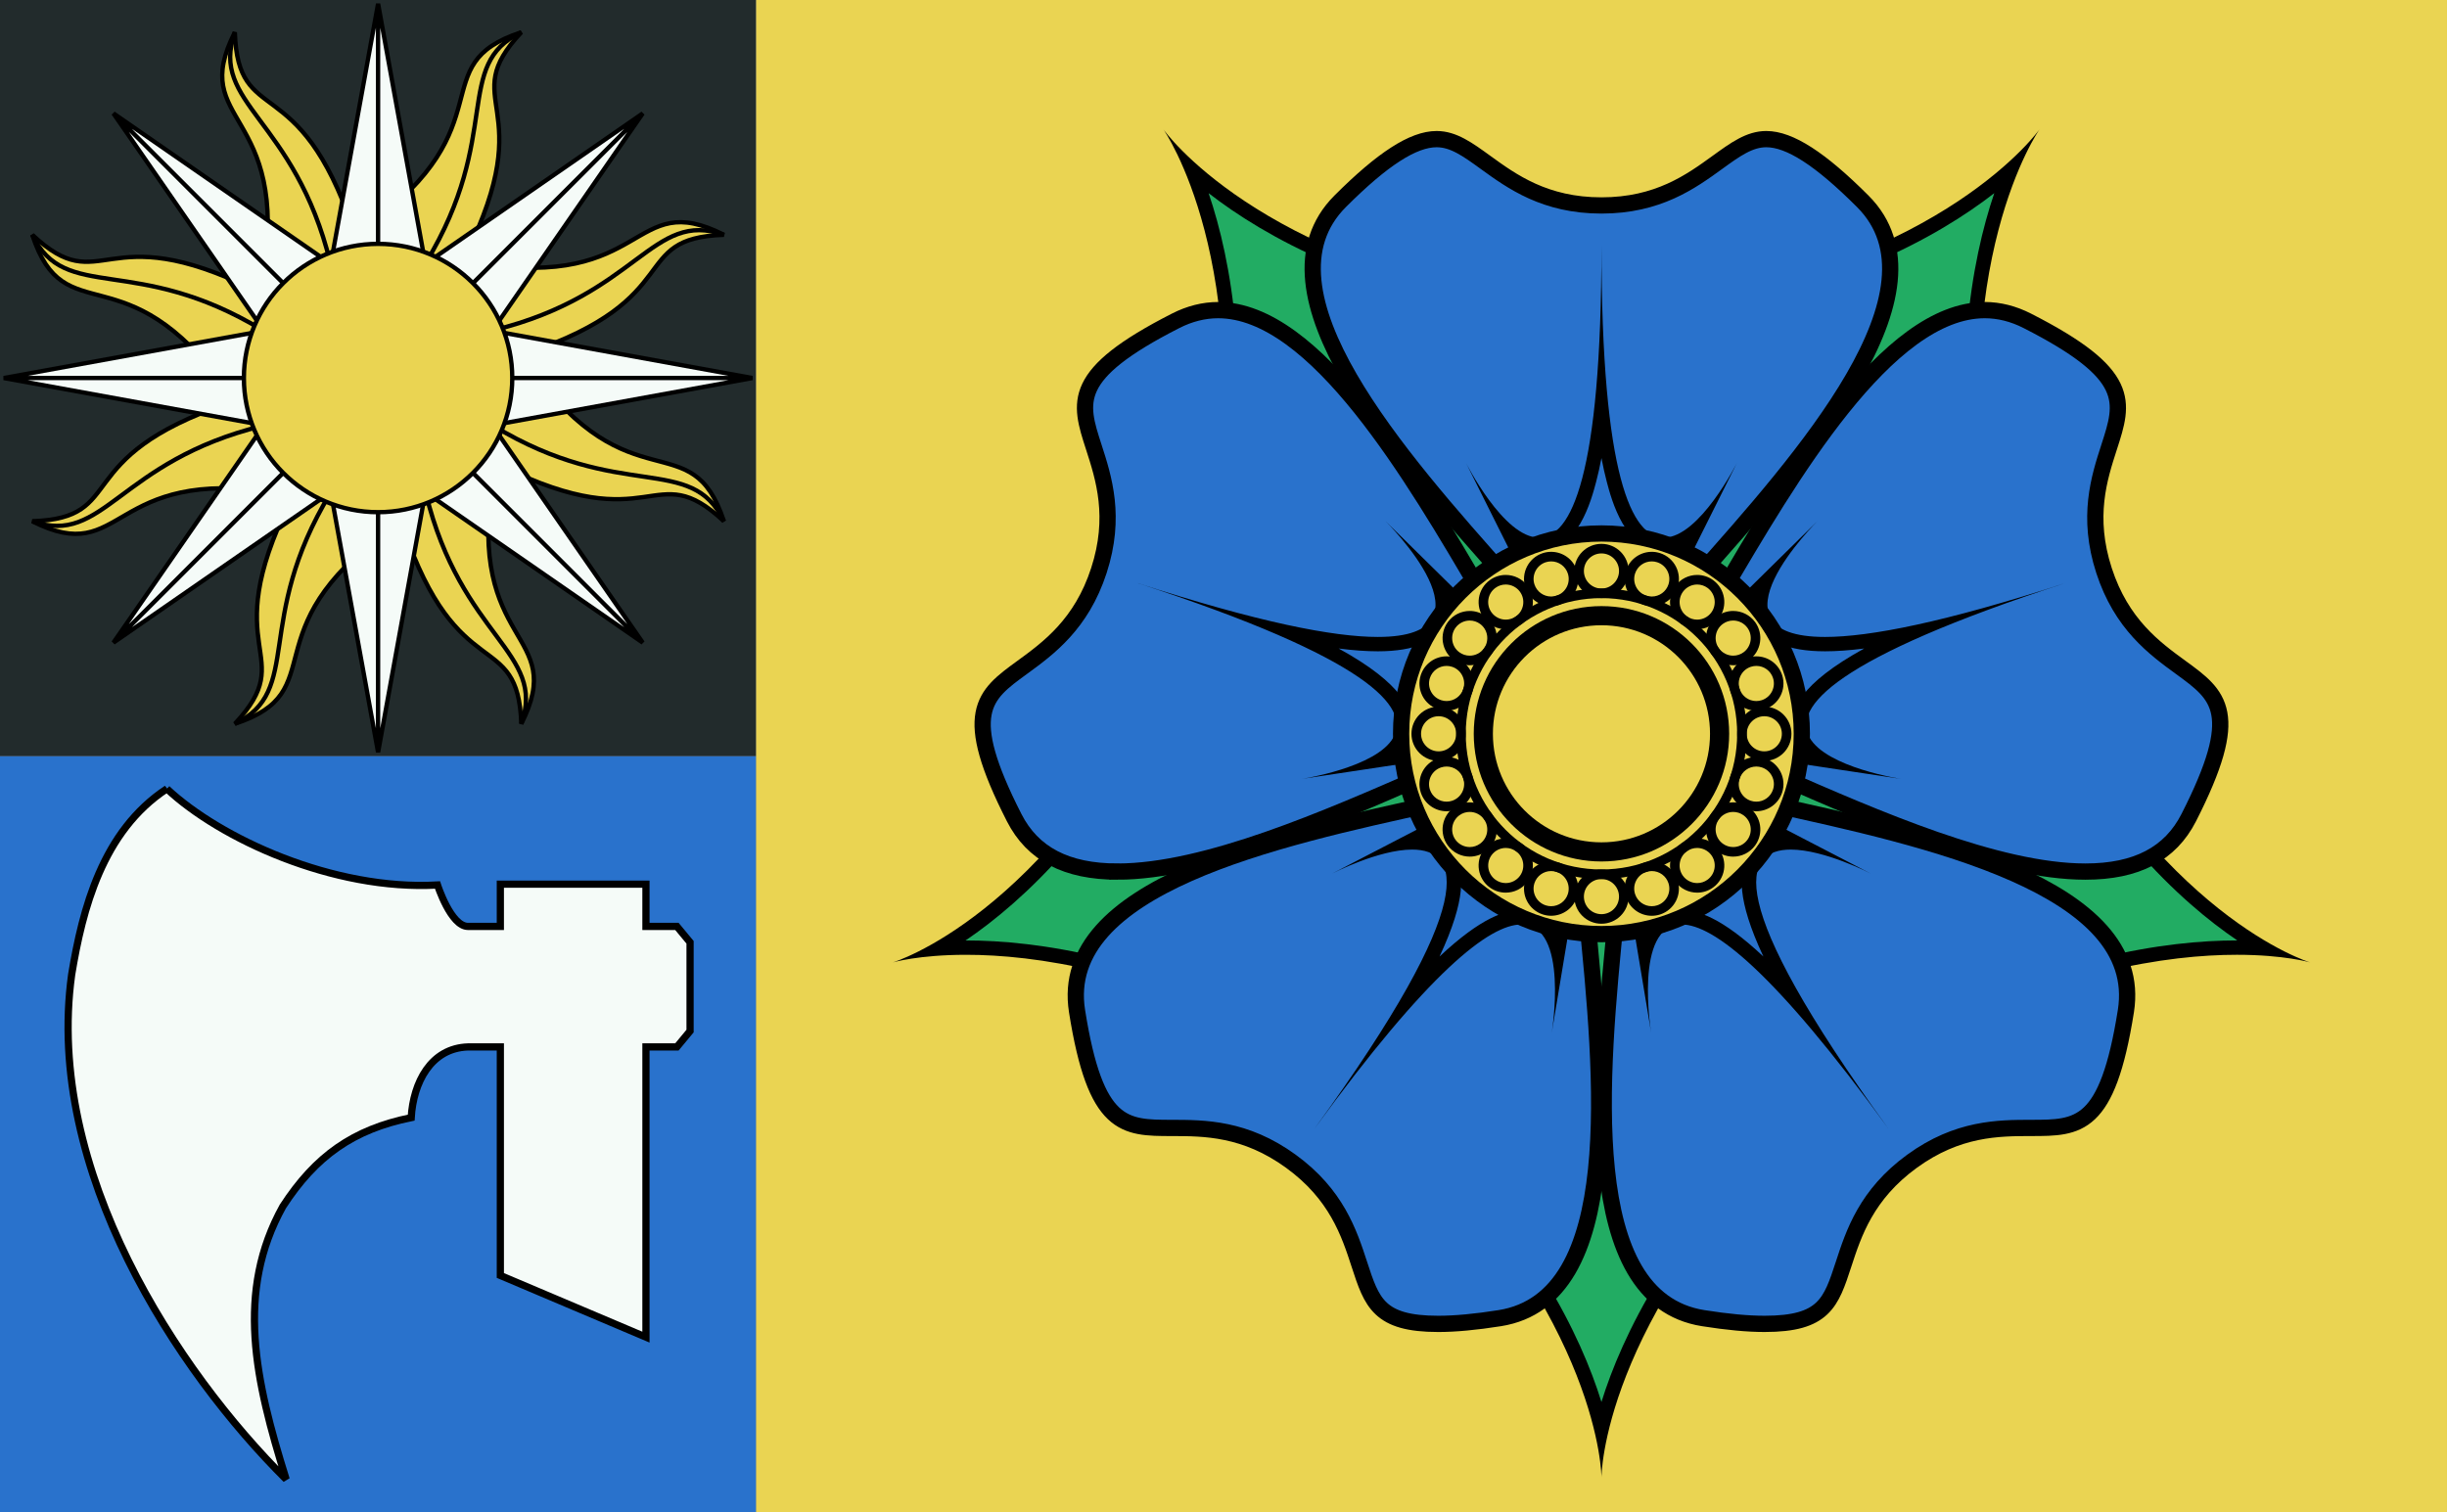 <?xml version="1.0" encoding="UTF-8" standalone="no"?>
<!-- Created with Inkscape (http://www.inkscape.org/) -->

<svg
   xmlns:dc="http://purl.org/dc/elements/1.1/"
   xmlns:cc="http://creativecommons.org/ns#"
   xmlns:rdf="http://www.w3.org/1999/02/22-rdf-syntax-ns#"
   xmlns:svg="http://www.w3.org/2000/svg"
   xmlns="http://www.w3.org/2000/svg"
   xmlns:xlink="http://www.w3.org/1999/xlink"
   xmlns:sodipodi="http://sodipodi.sourceforge.net/DTD/sodipodi-0.dtd"
   xmlns:inkscape="http://www.inkscape.org/namespaces/inkscape"
   width="273.987mm"
   height="169.333mm"
   viewBox="0 0 273.987 169.333"
   version="1.1"
   id="svg21479"
   inkscape:version="0.92.3 (2405546, 2018-03-11)"
   sodipodi:docname="Flag Nazair combined.svg">
  <rect x="0" y="0" width="273.987" height="169.333" fill="#808080" stroke="none"/>
  <defs
     id="defs21473" />
  <sodipodi:namedview
     id="base"
     pagecolor="#ffffff"
     bordercolor="#666666"
     borderopacity="1.0"
     inkscape:pageopacity="0.0"
     inkscape:pageshadow="2"
     inkscape:zoom="0.35"
     inkscape:cx="1183.8703"
     inkscape:cy="306.5625"
     inkscape:document-units="mm"
     inkscape:current-layer="layer1"
     showgrid="false"
     fit-margin-top="0"
     fit-margin-left="0"
     fit-margin-right="0"
     fit-margin-bottom="0"
     inkscape:window-width="1920"
     inkscape:window-height="1017"
     inkscape:window-x="-4"
     inkscape:window-y="-4"
     inkscape:window-maximized="1" />
  <g
     inkscape:label="Layer 1"
     inkscape:groupmode="layer"
     id="layer1"
     transform="translate(359.999,-243.327)">
    <g
       id="g1205">
      <path
         style="color:#000000;font-style:normal;font-variant:normal;font-weight:normal;font-stretch:normal;font-size:medium;line-height:normal;font-family:sans-serif;font-variant-ligatures:normal;font-variant-position:normal;font-variant-caps:normal;font-variant-numeric:normal;font-variant-alternates:normal;font-feature-settings:normal;text-indent:0;text-align:start;text-decoration:none;text-decoration-line:none;text-decoration-style:solid;text-decoration-color:#000000;letter-spacing:normal;word-spacing:normal;text-transform:none;writing-mode:lr-tb;direction:ltr;text-orientation:mixed;dominant-baseline:auto;baseline-shift:baseline;text-anchor:start;white-space:normal;shape-padding:0;clip-rule:nonzero;display:inline;overflow:visible;visibility:visible;opacity:1;isolation:auto;mix-blend-mode:normal;color-interpolation:sRGB;color-interpolation-filters:linearRGB;solid-color:#000000;solid-opacity:1;vector-effect:none;fill:#2972cc;fill-opacity:1;fill-rule:nonzero;stroke:none;stroke-width:3.874;stroke-linecap:butt;stroke-linejoin:miter;stroke-miterlimit:4;stroke-dasharray:none;stroke-dashoffset:0;stroke-opacity:1;color-rendering:auto;image-rendering:auto;shape-rendering:auto;text-rendering:auto;enable-background:accumulate"
         d="m -359.999,327.994 v 84.667 h 84.667 v -84.667 z"
         id="rect9459-9-6-8-2-6-4-7"
         inkscape:connector-curvature="0"
         sodipodi:nodetypes="ccccc" />
      <path
         style="color:#000000;font-style:normal;font-variant:normal;font-weight:normal;font-stretch:normal;font-size:medium;line-height:normal;font-family:sans-serif;font-variant-ligatures:normal;font-variant-position:normal;font-variant-caps:normal;font-variant-numeric:normal;font-variant-alternates:normal;font-feature-settings:normal;text-indent:0;text-align:start;text-decoration:none;text-decoration-line:none;text-decoration-style:solid;text-decoration-color:#000000;letter-spacing:normal;word-spacing:normal;text-transform:none;writing-mode:lr-tb;direction:ltr;text-orientation:mixed;dominant-baseline:auto;baseline-shift:baseline;text-anchor:start;white-space:normal;shape-padding:0;clip-rule:nonzero;display:inline;overflow:visible;visibility:visible;opacity:1;isolation:auto;mix-blend-mode:normal;color-interpolation:sRGB;color-interpolation-filters:linearRGB;solid-color:#000000;solid-opacity:1;vector-effect:none;fill:#222b2c;fill-opacity:1;fill-rule:nonzero;stroke:none;stroke-width:3.874;stroke-linecap:butt;stroke-linejoin:miter;stroke-miterlimit:4;stroke-dasharray:none;stroke-dashoffset:0;stroke-opacity:1;color-rendering:auto;image-rendering:auto;shape-rendering:auto;text-rendering:auto;enable-background:accumulate"
         d="m -359.999,243.327 v 84.667 h 84.667 v -84.667 z"
         id="rect9459-9-6-8-2-6-4-4"
         inkscape:connector-curvature="0"
         sodipodi:nodetypes="ccccc" />
      <path
         style="color:#000000;font-style:normal;font-variant:normal;font-weight:normal;font-stretch:normal;font-size:medium;line-height:normal;font-family:sans-serif;font-variant-ligatures:normal;font-variant-position:normal;font-variant-caps:normal;font-variant-numeric:normal;font-variant-alternates:normal;font-feature-settings:normal;text-indent:0;text-align:start;text-decoration:none;text-decoration-line:none;text-decoration-style:solid;text-decoration-color:#000000;letter-spacing:normal;word-spacing:normal;text-transform:none;writing-mode:lr-tb;direction:ltr;text-orientation:mixed;dominant-baseline:auto;baseline-shift:baseline;text-anchor:start;white-space:normal;shape-padding:0;clip-rule:nonzero;display:inline;overflow:visible;visibility:visible;opacity:1;isolation:auto;mix-blend-mode:normal;color-interpolation:sRGB;color-interpolation-filters:linearRGB;solid-color:#000000;solid-opacity:1;vector-effect:none;fill:#ead452;fill-opacity:1;fill-rule:nonzero;stroke:none;stroke-width:3.874;stroke-linecap:butt;stroke-linejoin:miter;stroke-miterlimit:4;stroke-dasharray:none;stroke-dashoffset:0;stroke-opacity:1;color-rendering:auto;image-rendering:auto;shape-rendering:auto;text-rendering:auto;enable-background:accumulate"
         d="m -275.333,243.327 -2.2e-4,169.333 h 189.32 l 2.26e-4,-169.333 z"
         id="rect9459-9-6-8-2-6-2-6"
         inkscape:connector-curvature="0"
         sodipodi:nodetypes="ccccc" />
      <g
         transform="matrix(1.27,0,0,1.27,-317.666,285.661)"
         id="4wavyrays-1-1"
         style="fill:#fcd116;stroke:#000000;stroke-width:0.382;stroke-miterlimit:4;stroke-dasharray:none">
        <g
           id="2wavyrays-2-44"
           style="stroke-width:0.382;stroke-miterlimit:4;stroke-dasharray:none">
          <g
             id="wavyray-17-4"
             transform="rotate(22.5)"
             style="stroke-width:0.382;stroke-miterlimit:4;stroke-dasharray:none">
            <path
               style="fill:#ead452;fill-opacity:1;stroke-width:0.382;stroke-miterlimit:4;stroke-dasharray:none"
               inkscape:connector-curvature="0"
               id="path3431-0-5"
               d="M 0,0 6,12 C -2,25 7,27 0,33 3,25 -4,28 -3,13" />
            <path
               style="fill:none;stroke-width:0.382;stroke-miterlimit:4;stroke-dasharray:none"
               inkscape:connector-curvature="0"
               id="path3433-9-2"
               d="M 0,11 C -2,24 4.5,28 0,33" />
          </g>
          <use
             id="use3435-4-1"
             xlink:href="#wavyray-17-4"
             transform="scale(-1)"
             height="1"
             width="1"
             y="0"
             x="0"
             style="stroke-width:0.382;stroke-miterlimit:4;stroke-dasharray:none" />
        </g>
        <use
           id="use3437-6-12"
           xlink:href="#2wavyrays-2-44"
           transform="rotate(90)"
           height="1"
           width="1"
           y="0"
           x="0"
           style="stroke-width:0.382;stroke-miterlimit:4;stroke-dasharray:none" />
      </g>
      <use
         id="use3439-04-16"
         xlink:href="#4wavyrays-1-1"
         transform="rotate(45,-317.666,285.661)"
         height="1"
         width="1"
         y="0"
         x="0"
         style="fill:#fcd116;stroke:#000000;stroke-width:2.58;stroke-miterlimit:4;stroke-dasharray:none" />
      <g
         transform="matrix(1.27,0,0,1.27,-317.666,285.661)"
         id="4straightrays-46-90"
         style="fill:#fcd116;stroke:#000000;stroke-width:0.382;stroke-miterlimit:4;stroke-dasharray:none">
        <g
           id="2straightrays-4-2"
           style="stroke-width:0.382;stroke-miterlimit:4;stroke-dasharray:none">
          <path
             style="fill:#f5fbf8;fill-opacity:1;stroke-width:0.382;stroke-miterlimit:4;stroke-dasharray:none"
             inkscape:connector-curvature="0"
             id="straightray-6-1"
             d="M 0,0 H 6 L 0,33 -6,0 h 6 v 33" />
          <use
             id="use3444-4-2"
             xlink:href="#straightray-6-1"
             transform="scale(-1)"
             height="1"
             width="1"
             y="0"
             x="0"
             style="stroke-width:0.382;stroke-miterlimit:4;stroke-dasharray:none" />
        </g>
        <use
           id="use3446-9-6"
           xlink:href="#2straightrays-4-2"
           transform="rotate(90)"
           height="1"
           width="1"
           y="0"
           x="0"
           style="stroke-width:0.382;stroke-miterlimit:4;stroke-dasharray:none" />
      </g>
      <use
         id="use3448-7-3"
         xlink:href="#4straightrays-46-90"
         transform="rotate(45,-317.666,285.661)"
         height="1"
         width="1"
         y="0"
         x="0"
         style="fill:#fcd116;stroke:#000000;stroke-width:2.58;stroke-miterlimit:4;stroke-dasharray:none" />
      <circle
         id="circle3450-1-0"
         cy="285.66"
         cx="-317.666"
         r="15.025"
         style="fill:#ead452;fill-opacity:1;stroke:#000000;stroke-width:0.485;stroke-miterlimit:4;stroke-dasharray:none" />
      <path
         style="fill:#f5fbf8;fill-opacity:1;fill-rule:evenodd;stroke:#000000;stroke-width:0.807;stroke-linecap:butt;stroke-linejoin:miter;stroke-miterlimit:4;stroke-dasharray:none;stroke-opacity:1"
         d="m -341.313,331.661 c -7.221,4.745 -9.454,13.491 -10.662,20.806 -3.039,21.965 11.869,44.456 24.017,56.526 -3.486,-11.113 -5.676,-20.998 -0.369,-30.564 3.666,-5.647 7.877,-8.625 14.369,-9.943 0.234,-3.915 2.185,-7.778 6.355,-7.917 h 3.627 v 25.594 l 16.303,6.905 v -32.498 h 3.466 l 1.474,-1.779 v -9.938 l -1.474,-1.779 h -3.466 v -4.732 h -16.303 v 4.732 h -3.627 c -1.919,0 -3.408,-4.64 -3.408,-4.64 -11.684,0.662 -24.384,-5.214 -30.303,-10.771 z"
         id="path4950-6-5-8"
         inkscape:connector-curvature="0" />
      <g
         transform="matrix(0.536,0,0,0.536,-260.045,257.299)"
         id="g5-6-4-9"
         style="stroke-width:0.743">
        <g
           id="g7-9-49-8"
           style="stroke-width:0.743">
          <path
             style="fill:#22ac63;fill-opacity:1;stroke-width:0.743"
             inkscape:connector-curvature="0"
             id="path9-2-8-4"
             d="M 148.058,272.438 C 145,259.615 135.716,235.898 107.546,208.292 l -0.079,-0.077 -23.353,-16.966 -0.098,-0.051 C 53.506,175.264 29.812,171.92 15.309,171.92 c -2.033,0 -3.879,0.065 -5.533,0.17 11.5,-6.667 31.618,-22.552 49.207,-57.95 l 0.049,-0.099 8.916,-27.45 0.018,-0.109 C 74.53,47.58 67.868,22.229 62.653,9.591 c 10.172,9.057 31.853,23.491 70.86,29.268 l 0.109,0.016 h 28.866 l 0.109,-0.016 c 39.008,-5.777 60.692,-20.217 70.864,-29.275 -5.214,12.637 -11.88,37.994 -5.317,76.897 l 0.018,0.109 8.918,27.451 0.049,0.099 c 17.588,35.393 37.706,51.278 49.205,57.947 -1.655,-0.105 -3.502,-0.171 -5.537,-0.171 -14.504,0 -38.196,3.345 -68.705,19.279 l -0.098,0.051 -23.35,16.967 -0.079,0.077 c -28.167,27.607 -37.45,51.325 -40.507,64.148 z" />
          <path
             inkscape:connector-curvature="0"
             id="path11-1-4-8"
             d="m 230.117,14.289 c -4.77,14.056 -9.253,38.045 -3.45,72.441 l 0.037,0.218 0.068,0.21 8.85,27.241 0.068,0.21 0.098,0.198 c 15.533,31.257 33.103,47.492 45.101,55.609 -0.029,0 -0.06,0 -0.09,0 -14.672,0 -38.621,3.375 -69.399,19.45 l -0.196,0.103 -0.179,0.13 -23.171,16.837 -0.178,0.129 -0.158,0.155 c -24.903,24.405 -35.202,45.896 -39.46,59.627 -4.259,-13.73 -14.559,-35.221 -39.462,-59.626 l -0.158,-0.155 -0.179,-0.13 L 85.085,190.1 84.906,189.97 84.71,189.868 C 53.93,173.794 29.98,170.42 15.309,170.42 c -0.029,0 -0.058,0 -0.086,0 11.999,-8.117 29.57,-24.352 45.104,-55.612 l 0.099,-0.198 0.068,-0.21 8.848,-27.24 0.068,-0.21 0.037,-0.218 c 5.804,-34.393 1.32,-58.385 -3.45,-72.441 11.673,9.067 32.819,20.946 67.299,26.053 l 0.218,0.032 h 0.221 28.646 0.221 l 0.219,-0.032 c 34.477,-5.108 55.623,-16.988 67.296,-26.055 m 9.444,-13.327 c 0,0 -19.627,27.889 -77.181,36.412 H 133.734 C 76.179,28.851 56.551,0.963 56.551,0.963 c 0,0 19.618,27.895 9.937,85.269 l -8.848,27.24 C 31.773,165.53 0.062,174.998 0,175.016 c 0.025,-0.008 5.406,-1.597 15.309,-1.597 14.189,0 37.667,3.26 68.013,19.107 l 23.174,16.836 c 41.555,40.725 41.563,73.222 41.563,73.222 0,0 0.005,-32.498 41.56,-73.223 l 23.171,-16.837 c 30.339,-15.846 53.819,-19.109 68.01,-19.109 9.909,0 15.289,1.59 15.314,1.598 -0.063,-0.019 -31.771,-9.487 -57.639,-61.542 l -8.85,-27.241 c -9.68,-57.373 9.936,-85.268 9.936,-85.268 z m 56.553,174.052 z m 0,0 z m 0,0 z m 0,0 z M 0,175.016 Z m 0,0 z m 0,0 z m 0,0 z"
             style="stroke-width:0.743" />
        </g>
      </g>
      <g
         transform="matrix(0.536,0,0,0.536,-260.045,257.299)"
         id="g13-0-6-1"
         style="stroke-width:0.743">
        <g
           id="g15-5-0-7"
           style="stroke-width:0.743">
          <g
             id="g17-6-7-9"
             style="stroke-width:0.743">
            <path
               style="fill:#2972cc;fill-opacity:1;stroke:#000000;stroke-width:3.395;stroke-miterlimit:4;stroke-dasharray:none;stroke-opacity:1"
               inkscape:connector-curvature="0"
               id="path19-9-7-2"
               d="M 148.058,119.002 C 144.46,113.1 137.719,105.392 128.351,94.864 105.748,69.462 74.793,34.673 93.486,15.98 102.341,7.124 108.74,3 113.622,3 c 3.511,0 6.466,2.141 10.208,4.853 5.537,4.012 12.427,9.005 24.227,9.005 11.8,0 18.691,-4.993 24.229,-9.005 C 176.027,5.142 178.983,3 182.493,3 c 4.882,0 11.28,4.125 20.136,12.979 18.692,18.693 -12.262,53.482 -34.865,78.884 -9.368,10.529 -16.108,18.237 -19.706,24.139 z" />
          </g>
          <g
             id="g23-8-1-8"
             style="stroke-width:0.743">
            <path
               inkscape:connector-curvature="0"
               id="path25-5-6-5"
               d="m 148.058,69.641 c 0.343,1.792 0.715,3.45 1.116,4.974 0.953,3.621 3.853,14.641 11.939,14.641 0.957,0 1.899,-0.169 2.822,-0.475 L 148.057,120.536 132.18,88.781 c 0.923,0.306 1.865,0.475 2.822,0.475 8.087,0 10.986,-11.018 11.939,-14.639 0.402,-1.525 0.774,-3.183 1.117,-4.976 m -0.001,-44.444 c 0,48.339 -6.36,61.059 -13.055,61.059 -7.439,0 -15.291,-15.705 -15.291,-15.705 l 28.346,56.693 28.347,-56.693 c -0.003,0.007 -7.854,15.705 -15.292,15.705 -6.693,0 -13.055,-12.726 -13.055,-61.059 z m 28.348,45.354 z"
               style="stroke-width:0.743" />
          </g>
        </g>
        <g
           id="g27-4-92-3"
           style="stroke-width:0.743">
          <g
             id="g29-5-7-8"
             style="stroke-width:0.743">
            <path
               style="fill:#2972cc;fill-opacity:1;stroke:#000000;stroke-width:3.395;stroke-miterlimit:4;stroke-dasharray:none;stroke-opacity:1"
               inkscape:connector-curvature="0"
               id="path31-4-8-4"
               d="m 46.944,156.034 c -10.65,0 -17.706,-3.687 -21.57,-11.271 -11.211,-22.003 -6.371,-25.529 1.648,-31.37 5.527,-4.026 12.405,-9.037 16.052,-20.259 C 46.72,81.911 44.101,73.814 41.996,67.308 38.943,57.869 37.1,52.172 59.102,40.962 c 2.911,-1.483 5.897,-2.235 8.877,-2.235 20.394,0 40.61,34.545 55.372,59.769 7.118,12.163 12.366,20.956 16.867,26.201 -7.181,1.703 -17.145,6.068 -29.045,11.283 -20.39,8.935 -45.765,20.054 -64.229,20.054 z" />
          </g>
          <g
             id="g35-4-7-5"
             style="stroke-width:0.743">
            <path
               inkscape:connector-curvature="0"
               id="path37-9-4-3"
               d="m 116.385,100.26 25.292,24.912 -35.105,5.287 c 0.943,-1.286 1.556,-2.738 1.69,-4.372 0.317,-3.842 -1.563,-9.199 -15.092,-16.659 3.053,0.388 5.778,0.582 8.169,0.582 7.84,0 12.689,-2.135 14.415,-6.347 0.445,-1.082 0.638,-2.226 0.631,-3.403 M 102.898,82.765 c 0,0 24.624,24.244 -1.558,24.244 -9.278,0 -24.942,-3.048 -50.337,-11.299 97.054,31.534 34.375,40.974 34.375,40.974 l 62.679,-9.44 z"
               style="stroke-width:0.743" />
          </g>
        </g>
        <g
           id="g39-7-2-4"
           style="stroke-width:0.743">
          <g
             id="g41-5-3-8"
             style="stroke-width:0.743">
            <path
               style="fill:#2972cc;fill-opacity:1;stroke:#000000;stroke-width:3.395;stroke-miterlimit:4;stroke-dasharray:none;stroke-opacity:1"
               inkscape:connector-curvature="0"
               id="path43-4-6-7"
               d="m 113.968,250.532 c -12.425,0 -13.868,-4.424 -16.487,-12.456 -2.12,-6.5 -4.759,-14.591 -14.306,-21.527 -9.547,-6.936 -18.057,-6.947 -24.895,-6.956 -9.92,-0.013 -15.908,-0.021 -19.771,-24.41 -4.136,-26.11 41.356,-36.06 74.572,-43.325 13.768,-3.012 23.752,-5.286 30.132,-7.946 -0.558,6.89 0.364,17.088 1.755,31.112 3.355,33.836 7.95,80.177 -18.161,84.313 -5.009,0.793 -9.328,1.195 -12.839,1.195 z" />
          </g>
          <g
             id="g47-0-7-0"
             style="stroke-width:0.743">
            <path
               inkscape:connector-curvature="0"
               id="path49-4-4-5"
               d="m 144.115,132.671 -5.819,35.015 c -0.148,-0.206 -0.304,-0.405 -0.466,-0.597 -1.666,-1.965 -3.915,-3.004 -6.503,-3.004 -3.315,0 -8.292,1.439 -17.095,9.694 5.686,-12.139 4.988,-17.467 3.409,-20.566 -0.787,-1.544 -2.264,-3.298 -5.027,-4.19 l 31.501,-16.352 m 3.943,-5.427 -56.258,29.204 c 0,0 9.658,-5.014 16.704,-5.014 9.959,0.001 14.699,10.02 -20.428,58.369 23.855,-32.834 36.577,-42.718 43.25,-42.718 10.107,0 6.34,22.687 6.34,22.687 z"
               style="stroke-width:0.743" />
          </g>
        </g>
        <g
           id="g51-9-8-6"
           style="stroke-width:0.743">
          <g
             id="g53-7-2-9"
             style="stroke-width:0.743">
            <path
               style="fill:#2972cc;fill-opacity:1;stroke:#000000;stroke-width:3.395;stroke-miterlimit:4;stroke-dasharray:none;stroke-opacity:1"
               inkscape:connector-curvature="0"
               id="path55-0-5-4"
               d="m 182.149,250.531 c -3.56,0 -7.76,-0.391 -12.84,-1.196 -26.11,-4.135 -21.516,-50.475 -18.161,-84.311 1.391,-14.024 2.313,-24.223 1.755,-31.112 6.38,2.66 16.364,4.934 30.131,7.945 33.217,7.265 78.709,17.215 74.574,43.326 -3.863,24.391 -9.852,24.398 -19.772,24.41 -6.838,0.008 -15.348,0.019 -24.894,6.954 -9.546,6.937 -12.188,15.026 -14.31,21.527 -2.622,8.032 -4.067,12.457 -16.483,12.457 z" />
          </g>
          <g
             id="g59-8-4-1"
             style="stroke-width:0.743">
            <path
               inkscape:connector-curvature="0"
               id="path61-3-3-9"
               d="m 152,132.671 31.499,16.352 c -2.764,0.892 -4.241,2.646 -5.027,4.19 -1.579,3.098 -2.276,8.426 3.411,20.564 -8.802,-8.252 -13.778,-9.692 -17.094,-9.692 -2.59,0 -4.84,1.039 -6.506,3.005 -0.161,0.19 -0.316,0.389 -0.464,0.595 L 152,132.671 m -3.942,-5.427 10.39,62.529 c 0,0 -3.77,-22.688 6.342,-22.687 6.675,0 19.4,9.887 43.252,42.716 -35.132,-48.354 -30.392,-58.367 -20.431,-58.367 7.046,0 16.705,5.014 16.705,5.014 z"
               style="stroke-width:0.743" />
          </g>
        </g>
        <g
           id="g63-5-7-9"
           style="stroke-width:0.743">
          <g
             id="g65-7-2-6"
             style="stroke-width:0.743">
            <path
               style="fill:#2972cc;fill-opacity:1;stroke:#000000;stroke-width:3.395;stroke-miterlimit:4;stroke-dasharray:none;stroke-opacity:1"
               inkscape:connector-curvature="0"
               id="path67-1-79-2"
               d="m 249.17,156.034 c -18.462,0 -43.837,-11.119 -64.226,-20.053 -11.901,-5.215 -21.865,-9.581 -29.047,-11.283 4.501,-5.246 9.75,-14.039 16.868,-26.202 14.762,-25.224 34.979,-59.769 55.371,-59.769 2.979,0 5.967,0.752 8.877,2.235 22.001,11.211 20.16,16.908 17.107,26.346 -2.105,6.505 -4.725,14.602 -1.078,25.825 3.646,11.223 10.523,16.233 16.051,20.26 8.018,5.841 12.857,9.367 1.648,31.369 -3.866,7.585 -10.92,11.272 -21.571,11.272 z" />
          </g>
          <g
             id="g71-2-9-0"
             style="stroke-width:0.743">
            <path
               inkscape:connector-curvature="0"
               id="path73-4-26-9"
               d="m 179.739,100.252 c -0.007,1.181 0.186,2.328 0.63,3.413 1.726,4.209 6.572,6.344 14.404,6.344 2.391,0 5.117,-0.195 8.17,-0.583 -13.529,7.46 -15.409,12.817 -15.092,16.66 0.135,1.635 0.748,3.086 1.69,4.373 l -35.105,-5.288 25.303,-24.919 m 13.479,-17.486 -45.161,44.478 62.679,9.442 c 0,0 -62.679,-9.442 34.375,-40.977 -25.407,8.255 -41.062,11.3 -50.338,11.3 -26.16,0 -1.555,-24.243 -1.555,-24.243 z"
               style="stroke-width:0.743" />
          </g>
        </g>
      </g>
      <g
         transform="matrix(0.536,0,0,0.536,-260.045,257.299)"
         id="g75-5-9-9"
         style="stroke-width:0.743">
        <g
           id="g77-7-6-1"
           style="stroke-width:0.743">
          <g
             id="g79-0-7-9"
             style="stroke-width:0.743">
            <path
               style="fill:#ead452;fill-opacity:1;stroke:#000000;stroke-width:3.395;stroke-miterlimit:4;stroke-dasharray:none;stroke-opacity:1"
               inkscape:connector-curvature="0"
               id="path81-6-76-1"
               d="m 148.058,169.099 c -23.079,0 -41.854,-18.776 -41.854,-41.854 0,-23.078 18.776,-41.854 41.854,-41.854 23.079,0 41.855,18.776 41.855,41.854 0,23.078 -18.776,41.854 -41.855,41.854 z" />
          </g>
          <g
             id="g85-6-1-3"
             style="stroke-width:0.743">
            <path
               inkscape:connector-curvature="0"
               id="path87-4-6-8"
               d="m 148.058,104.566 c 12.524,0 22.678,10.152 22.678,22.678 0,12.526 -10.154,22.678 -22.678,22.678 -12.524,0 -22.678,-10.152 -22.678,-22.678 0,-12.526 10.154,-22.678 22.678,-22.678 m 0,-4 c -14.71,0 -26.678,11.968 -26.678,26.678 0,14.71 11.968,26.678 26.678,26.678 14.71,0 26.678,-11.968 26.678,-26.678 0,-14.71 -11.968,-26.678 -26.678,-26.678 z"
               style="stroke-width:0.743" />
          </g>
          <g
             id="g89-7-5-1"
             style="stroke-width:0.743">
            <path
               inkscape:connector-curvature="0"
               id="path91-2-6-9"
               d="m 148.058,98.898 c 15.654,0 28.346,12.69 28.346,28.346 0,15.656 -12.692,28.346 -28.346,28.346 -15.654,0 -28.346,-12.69 -28.346,-28.346 0,-15.656 12.691,-28.346 28.346,-28.346 m 0,-2 c -16.733,0 -30.346,13.613 -30.346,30.346 0,16.733 13.613,30.346 30.346,30.346 16.733,0 30.346,-13.613 30.346,-30.346 0,-16.733 -13.613,-30.346 -30.346,-30.346 z"
               style="stroke-width:0.743" />
          </g>
        </g>
        <g
           id="g93-4-0-5"
           style="stroke-width:0.743">
          <g
             id="g95-1-5-0"
             style="stroke-width:0.743">
            <path
               inkscape:connector-curvature="0"
               id="path97-2-07-1"
               d="m 148.058,89.56 c 2.023,0 3.669,1.646 3.669,3.668 0,2.023 -1.646,3.669 -3.669,3.669 -2.023,0 -3.669,-1.646 -3.669,-3.669 0,-2.022 1.646,-3.668 3.669,-3.668 m 0,-2 c -3.13,0 -5.669,2.538 -5.669,5.668 0,3.132 2.539,5.669 5.669,5.669 3.131,0 5.669,-2.538 5.669,-5.669 0.001,-3.13 -2.538,-5.668 -5.669,-5.668 z"
               style="stroke-width:0.743" />
          </g>
          <g
             id="g99-3-3-6"
             style="stroke-width:0.743">
            <path
               inkscape:connector-curvature="0"
               id="path101-0-6-3"
               d="m 115.707,113.062 v 0 c 0.383,0 0.764,0.061 1.134,0.181 0.933,0.303 1.691,0.951 2.136,1.824 0.445,0.873 0.523,1.867 0.22,2.799 -0.493,1.518 -1.895,2.537 -3.488,2.537 -0.383,0 -0.765,-0.061 -1.135,-0.182 -0.932,-0.303 -1.69,-0.95 -2.135,-1.824 -0.445,-0.873 -0.523,-1.867 -0.221,-2.799 0.492,-1.516 1.895,-2.536 3.489,-2.536 m -10e-4,-2 c -2.389,0 -4.612,1.523 -5.391,3.918 -0.968,2.978 0.662,6.176 3.64,7.144 0.583,0.189 1.173,0.279 1.753,0.279 2.39,0 4.611,-1.523 5.39,-3.919 0.968,-2.978 -0.661,-6.176 -3.64,-7.144 -0.581,-0.188 -1.171,-0.278 -1.752,-0.278 z"
               style="stroke-width:0.743" />
          </g>
          <g
             id="g103-8-0-0"
             style="stroke-width:0.743">
            <path
               inkscape:connector-curvature="0"
               id="path105-3-7-7"
               d="m 128.068,151.093 v 0 c 0.776,0 1.521,0.243 2.152,0.701 1.636,1.19 2,3.489 0.812,5.126 -0.688,0.947 -1.8,1.513 -2.973,1.513 -0.777,0 -1.521,-0.243 -2.152,-0.702 -1.637,-1.189 -2,-3.488 -0.812,-5.125 0.688,-0.947 1.8,-1.512 2.973,-1.513 m -0.001,-2 c -1.752,0 -3.481,0.811 -4.591,2.337 -1.84,2.533 -1.279,6.078 1.254,7.919 1.006,0.731 2.172,1.083 3.328,1.083 1.753,0 3.482,-0.811 4.591,-2.337 1.841,-2.534 1.278,-6.078 -1.254,-7.919 -1.006,-0.731 -2.172,-1.083 -3.328,-1.083 z"
               style="stroke-width:0.743" />
          </g>
          <g
             id="g107-4-9-4"
             style="stroke-width:0.743">
            <path
               inkscape:connector-curvature="0"
               id="path109-0-5-9"
               d="m 168.047,151.094 c 1.173,0 2.285,0.566 2.974,1.514 0.576,0.792 0.809,1.762 0.655,2.73 -0.154,0.968 -0.675,1.818 -1.468,2.395 -0.631,0.458 -1.375,0.701 -2.151,0.701 -1.173,0 -2.285,-0.566 -2.974,-1.513 -0.576,-0.793 -0.809,-1.763 -0.655,-2.73 0.153,-0.968 0.674,-1.818 1.468,-2.395 0.63,-0.459 1.375,-0.702 2.151,-0.702 m 0,-2 c -1.155,0 -2.321,0.352 -3.327,1.083 -2.534,1.841 -3.096,5.386 -1.255,7.919 1.11,1.527 2.838,2.337 4.591,2.337 1.155,0 2.321,-0.352 3.327,-1.083 2.534,-1.84 3.096,-5.387 1.256,-7.919 -1.11,-1.526 -2.839,-2.337 -4.592,-2.337 z"
               style="stroke-width:0.743" />
          </g>
          <g
             id="g111-1-5-3"
             style="stroke-width:0.743">
            <path
               inkscape:connector-curvature="0"
               id="path113-6-9-7"
               d="m 180.409,113.061 v 0 c 1.594,0 2.997,1.02 3.489,2.539 0.625,1.923 -0.433,3.998 -2.356,4.623 -0.37,0.12 -0.751,0.181 -1.135,0.181 -1.593,0 -2.995,-1.02 -3.488,-2.537 -0.625,-1.924 0.432,-3.999 2.356,-4.624 0.37,-0.121 0.751,-0.182 1.134,-0.182 m 0,-2 c -0.58,0 -1.17,0.09 -1.752,0.279 -2.979,0.969 -4.607,4.167 -3.641,7.144 0.779,2.397 3.001,3.919 5.391,3.919 0.581,0 1.171,-0.09 1.753,-0.279 2.979,-0.968 4.607,-4.165 3.641,-7.143 -0.778,-2.396 -3.002,-3.92 -5.392,-3.92 z"
               style="stroke-width:0.743" />
          </g>
          <g
             id="g115-5-1-1"
             style="stroke-width:0.743">
            <path
               inkscape:connector-curvature="0"
               id="path117-1-5-4"
               d="m 128.061,96.056 v 0 c 1.172,0 2.283,0.565 2.971,1.513 0.577,0.793 0.81,1.763 0.656,2.731 -0.153,0.968 -0.674,1.818 -1.467,2.394 -0.632,0.458 -1.376,0.701 -2.153,0.701 -1.173,0 -2.285,-0.565 -2.973,-1.513 -0.576,-0.793 -0.809,-1.763 -0.655,-2.73 0.154,-0.967 0.674,-1.818 1.467,-2.394 0.633,-0.46 1.377,-0.702 2.154,-0.702 m 0,-2 c -1.155,0 -2.322,0.353 -3.328,1.083 -2.533,1.84 -3.095,5.385 -1.255,7.918 1.109,1.527 2.838,2.337 4.591,2.337 1.156,0 2.322,-0.352 3.328,-1.083 2.533,-1.84 3.095,-5.385 1.254,-7.919 -1.109,-1.526 -2.838,-2.336 -4.59,-2.336 z"
               style="stroke-width:0.743" />
          </g>
          <g
             id="g119-2-3-3"
             style="stroke-width:0.743">
            <path
               inkscape:connector-curvature="0"
               id="path121-4-8-3"
               d="m 115.709,134.084 v 0 c 1.593,0 2.995,1.02 3.487,2.537 0.625,1.924 -0.432,3.999 -2.355,4.624 -0.37,0.121 -0.752,0.182 -1.135,0.182 -1.594,0 -2.996,-1.02 -3.489,-2.537 -0.625,-1.924 0.432,-3.999 2.356,-4.624 0.37,-0.12 0.752,-0.182 1.136,-0.182 m -0.001,-2 c -0.581,0 -1.171,0.09 -1.753,0.279 -2.978,0.968 -4.607,4.166 -3.641,7.144 0.779,2.396 3.001,3.919 5.391,3.919 0.581,0 1.171,-0.09 1.753,-0.279 2.979,-0.968 4.606,-4.166 3.64,-7.144 -0.778,-2.395 -2.999,-3.919 -5.39,-3.919 z"
               style="stroke-width:0.743" />
          </g>
          <g
             id="g123-2-3-2"
             style="stroke-width:0.743">
            <path
               inkscape:connector-curvature="0"
               id="path125-3-7-9"
               d="m 148.056,157.591 c 2.024,0.001 3.67,1.647 3.67,3.67 0,2.023 -1.646,3.669 -3.67,3.669 -2.023,0 -3.669,-1.646 -3.669,-3.669 0,-2.023 1.646,-3.67 3.669,-3.67 m 10e-4,-2 c -3.131,0 -5.669,2.538 -5.669,5.669 0,3.13 2.538,5.669 5.669,5.669 0.001,0 0.001,0 0.002,0 3.129,0 5.668,-2.54 5.668,-5.669 0,-3.132 -2.539,-5.668 -5.67,-5.669 z"
               style="stroke-width:0.743" />
          </g>
          <g
             id="g127-0-6-4"
             style="stroke-width:0.743">
            <path
               inkscape:connector-curvature="0"
               id="path129-9-3-3"
               d="m 180.409,134.085 v 0 c 0.383,0 0.765,0.061 1.135,0.181 0.932,0.303 1.69,0.951 2.135,1.824 0.445,0.873 0.523,1.868 0.219,2.801 -0.493,1.517 -1.895,2.536 -3.489,2.536 -0.383,0 -0.765,-0.061 -1.135,-0.181 -0.932,-0.303 -1.69,-0.95 -2.135,-1.823 -0.444,-0.873 -0.522,-1.867 -0.219,-2.8 0.493,-1.518 1.895,-2.538 3.489,-2.538 m 0,-2 c -2.391,0 -4.613,1.524 -5.391,3.918 -0.969,2.979 0.66,6.177 3.639,7.144 0.583,0.189 1.172,0.279 1.753,0.279 2.39,0 4.612,-1.522 5.391,-3.917 0.97,-2.978 -0.661,-6.178 -3.638,-7.145 -0.583,-0.189 -1.174,-0.279 -1.754,-0.279 z"
               style="stroke-width:0.743" />
          </g>
          <g
             id="g131-3-3-7"
             style="stroke-width:0.743">
            <path
               inkscape:connector-curvature="0"
               id="path133-9-2-5"
               d="m 168.056,96.055 c 0.777,0 1.521,0.243 2.153,0.702 1.636,1.189 2,3.488 0.812,5.124 -0.689,0.948 -1.8,1.514 -2.973,1.514 -0.777,0 -1.522,-0.243 -2.153,-0.701 -1.637,-1.19 -2.001,-3.489 -0.812,-5.126 0.688,-0.948 1.799,-1.513 2.973,-1.513 m 0,-2 c -1.753,0 -3.482,0.811 -4.591,2.336 -1.842,2.535 -1.277,6.08 1.254,7.919 1.007,0.731 2.173,1.083 3.329,1.083 1.752,0 3.481,-0.811 4.591,-2.337 1.84,-2.534 1.278,-6.077 -1.254,-7.918 -1.007,-0.731 -2.174,-1.083 -3.329,-1.083 z"
               style="stroke-width:0.743" />
          </g>
          <g
             id="g135-6-8-5"
             style="stroke-width:0.743">
            <path
               inkscape:connector-curvature="0"
               id="path137-8-2-3"
               d="m 137.548,91.223 v 0 c 1.594,0 2.996,1.019 3.489,2.537 0.303,0.932 0.225,1.926 -0.22,2.799 -0.445,0.873 -1.204,1.521 -2.135,1.824 -0.37,0.121 -0.752,0.181 -1.136,0.181 -1.593,0 -2.995,-1.019 -3.488,-2.536 -0.625,-1.924 0.432,-3.999 2.355,-4.624 0.369,-0.12 0.751,-0.181 1.135,-0.181 m -0.001,-2 c -0.58,0 -1.171,0.09 -1.752,0.279 -2.977,0.968 -4.606,4.166 -3.64,7.144 0.779,2.396 3,3.918 5.39,3.918 0.581,0 1.171,-0.09 1.753,-0.279 2.978,-0.968 4.608,-4.165 3.64,-7.144 -0.777,-2.395 -3,-3.918 -5.391,-3.918 z"
               style="stroke-width:0.743" />
          </g>
          <g
             id="g139-2-1-5"
             style="stroke-width:0.743">
            <path
               inkscape:connector-curvature="0"
               id="path141-5-24-8"
               d="m 114.042,123.575 v 0 c 0.98,0 1.902,0.382 2.595,1.075 0.693,0.693 1.074,1.614 1.074,2.595 0,2.023 -1.646,3.669 -3.669,3.669 -2.023,0 -3.669,-1.646 -3.669,-3.669 0,-2.024 1.646,-3.67 3.669,-3.67 m 0,-2 c -3.131,0 -5.669,2.539 -5.669,5.669 0,3.131 2.538,5.669 5.669,5.669 3.132,0 5.669,-2.538 5.669,-5.669 0.001,-3.131 -2.537,-5.669 -5.669,-5.669 z"
               style="stroke-width:0.743" />
          </g>
          <g
             id="g143-8-38-9"
             style="stroke-width:0.743">
            <path
               inkscape:connector-curvature="0"
               id="path145-0-2-5"
               d="m 137.545,155.924 v 0 c 0.383,0 0.765,0.061 1.133,0.181 1.924,0.626 2.981,2.701 2.357,4.625 -0.494,1.517 -1.896,2.537 -3.489,2.537 -0.383,0 -0.765,-0.061 -1.135,-0.181 -1.924,-0.625 -2.981,-2.7 -2.357,-4.624 0.495,-1.518 1.898,-2.538 3.491,-2.538 m 0,-2 c -2.39,0 -4.612,1.523 -5.392,3.918 -0.967,2.978 0.662,6.176 3.641,7.144 0.582,0.189 1.172,0.279 1.753,0.279 2.389,0 4.612,-1.524 5.391,-3.918 0.968,-2.979 -0.663,-6.176 -3.64,-7.145 -0.583,-0.188 -1.173,-0.278 -1.753,-0.278 z"
               style="stroke-width:0.743" />
          </g>
          <g
             id="g147-9-45-2"
             style="stroke-width:0.743">
            <path
               inkscape:connector-curvature="0"
               id="path149-7-7-7"
               d="m 175.582,143.569 v 0 c 0.777,0 1.521,0.243 2.152,0.702 0.793,0.576 1.314,1.426 1.467,2.395 0.153,0.969 -0.08,1.938 -0.656,2.731 -0.688,0.947 -1.799,1.512 -2.972,1.512 -0.777,0 -1.521,-0.242 -2.153,-0.701 -0.793,-0.576 -1.314,-1.427 -1.468,-2.395 -0.154,-0.968 0.08,-1.938 0.656,-2.731 0.689,-0.948 1.801,-1.513 2.974,-1.513 m 0,-2 c -1.753,0 -3.482,0.811 -4.591,2.337 -1.842,2.534 -1.28,6.079 1.254,7.919 1.006,0.731 2.173,1.083 3.328,1.083 1.752,0 3.48,-0.81 4.59,-2.336 1.842,-2.533 1.279,-6.08 -1.253,-7.92 -1.007,-0.731 -2.173,-1.083 -3.328,-1.083 z"
               style="stroke-width:0.743" />
          </g>
          <g
             id="g151-8-8-2"
             style="stroke-width:0.743">
            <path
               inkscape:connector-curvature="0"
               id="path153-6-6-1"
               d="m 175.572,103.58 v 0 c 1.174,0 2.286,0.566 2.975,1.514 1.188,1.637 0.823,3.936 -0.813,5.125 -0.631,0.458 -1.375,0.701 -2.152,0.701 -1.173,0 -2.285,-0.565 -2.974,-1.513 -1.189,-1.637 -0.825,-3.937 0.812,-5.126 0.631,-0.459 1.375,-0.701 2.152,-0.701 m 0,-2 c -1.155,0 -2.321,0.352 -3.327,1.082 -2.535,1.842 -3.094,5.388 -1.255,7.92 1.11,1.527 2.839,2.337 4.592,2.337 1.155,0 2.321,-0.352 3.327,-1.083 2.533,-1.842 3.095,-5.384 1.256,-7.918 -1.11,-1.527 -2.839,-2.338 -4.593,-2.338 z"
               style="stroke-width:0.743" />
          </g>
          <g
             id="g155-3-1-1"
             style="stroke-width:0.743">
            <path
               inkscape:connector-curvature="0"
               id="path157-6-59-7"
               d="m 120.545,103.581 v 0 c 0.776,0 1.52,0.243 2.151,0.701 1.637,1.189 2.001,3.489 0.813,5.125 -0.688,0.947 -1.8,1.513 -2.974,1.513 -0.777,0 -1.521,-0.243 -2.153,-0.701 -0.792,-0.576 -1.313,-1.427 -1.467,-2.395 -0.154,-0.968 0.08,-1.937 0.656,-2.73 0.689,-0.948 1.801,-1.513 2.974,-1.513 m 0,-2 c -1.753,0 -3.482,0.811 -4.592,2.338 -1.841,2.533 -1.279,6.078 1.253,7.918 1.007,0.731 2.173,1.083 3.329,1.083 1.753,0 3.482,-0.811 4.591,-2.337 1.84,-2.534 1.279,-6.079 -1.255,-7.919 -1.006,-0.731 -2.171,-1.083 -3.326,-1.083 z"
               style="stroke-width:0.743" />
          </g>
          <g
             id="g159-8-59-4"
             style="stroke-width:0.743">
            <path
               inkscape:connector-curvature="0"
               id="path161-9-3-0"
               d="m 120.534,143.568 v 0 c 1.173,0 2.284,0.566 2.973,1.513 1.189,1.637 0.825,3.937 -0.811,5.125 -0.632,0.459 -1.376,0.702 -2.153,0.702 -1.174,0 -2.285,-0.566 -2.974,-1.513 -1.188,-1.637 -0.824,-3.936 0.812,-5.125 0.632,-0.459 1.377,-0.702 2.153,-0.702 m 0,-2 c -1.155,0 -2.321,0.352 -3.328,1.083 -2.532,1.841 -3.095,5.386 -1.255,7.919 1.11,1.527 2.838,2.337 4.592,2.337 1.155,0 2.321,-0.352 3.328,-1.083 2.533,-1.841 3.094,-5.386 1.254,-7.919 -1.11,-1.527 -2.838,-2.337 -4.591,-2.337 z"
               style="stroke-width:0.743" />
          </g>
          <g
             id="g163-0-1-6"
             style="stroke-width:0.743">
            <path
               inkscape:connector-curvature="0"
               id="path165-4-0-3"
               d="m 158.57,155.925 v 0 c 1.594,0 2.996,1.02 3.489,2.537 0.303,0.932 0.224,1.926 -0.221,2.8 -0.445,0.874 -1.204,1.521 -2.136,1.824 -0.37,0.12 -0.751,0.181 -1.135,0.181 -1.594,0 -2.996,-1.02 -3.488,-2.537 -0.303,-0.932 -0.225,-1.927 0.22,-2.8 0.445,-0.873 1.203,-1.521 2.135,-1.823 0.37,-0.121 0.752,-0.182 1.136,-0.182 m -0.001,-2 c -0.581,0 -1.171,0.09 -1.753,0.279 -2.978,0.967 -4.607,4.165 -3.64,7.144 0.778,2.396 3,3.919 5.391,3.919 0.58,0 1.171,-0.09 1.753,-0.279 2.978,-0.966 4.608,-4.166 3.641,-7.144 -0.779,-2.397 -3.002,-3.919 -5.392,-3.919 z"
               style="stroke-width:0.743" />
          </g>
          <g
             id="g167-7-5-7"
             style="stroke-width:0.743">
            <path
               inkscape:connector-curvature="0"
               id="path169-4-1-0"
               d="m 182.075,123.575 c 0.979,0 1.901,0.382 2.594,1.075 0.693,0.693 1.074,1.615 1.074,2.595 0,2.022 -1.647,3.668 -3.671,3.668 -0.98,0 -1.901,-0.381 -2.594,-1.074 -0.692,-0.693 -1.074,-1.615 -1.073,-2.596 0,-2.022 1.647,-3.668 3.67,-3.668 m 0,-2 c -3.134,0 -5.67,2.54 -5.67,5.669 -0.001,3.132 2.536,5.67 5.667,5.67 0,0 0.001,0 0.001,0 3.131,-10e-4 5.669,-2.538 5.67,-5.668 0.002,-3.132 -2.538,-5.671 -5.668,-5.671 z"
               style="stroke-width:0.743" />
          </g>
          <g
             id="g171-2-1-1"
             style="stroke-width:0.743">
            <path
               inkscape:connector-curvature="0"
               id="path173-5-1-6"
               d="m 158.568,91.223 v 0 c 0.384,0 0.766,0.061 1.136,0.181 1.923,0.626 2.98,2.7 2.356,4.622 -0.494,1.518 -1.896,2.538 -3.49,2.538 -0.383,0 -0.766,-0.061 -1.135,-0.181 -1.925,-0.626 -2.982,-2.701 -2.356,-4.625 0.492,-1.516 1.895,-2.535 3.489,-2.535 m -0.001,-2 c -2.39,0 -4.613,1.523 -5.391,3.918 -0.969,2.98 0.664,6.177 3.64,7.145 0.583,0.189 1.173,0.279 1.753,0.279 2.391,0 4.613,-1.523 5.392,-3.919 0.967,-2.978 -0.662,-6.174 -3.64,-7.143 -0.581,-0.19 -1.172,-0.281 -1.754,-0.28 z"
               style="stroke-width:0.743" />
          </g>
        </g>
      </g>
    </g>
  </g>
</svg>
